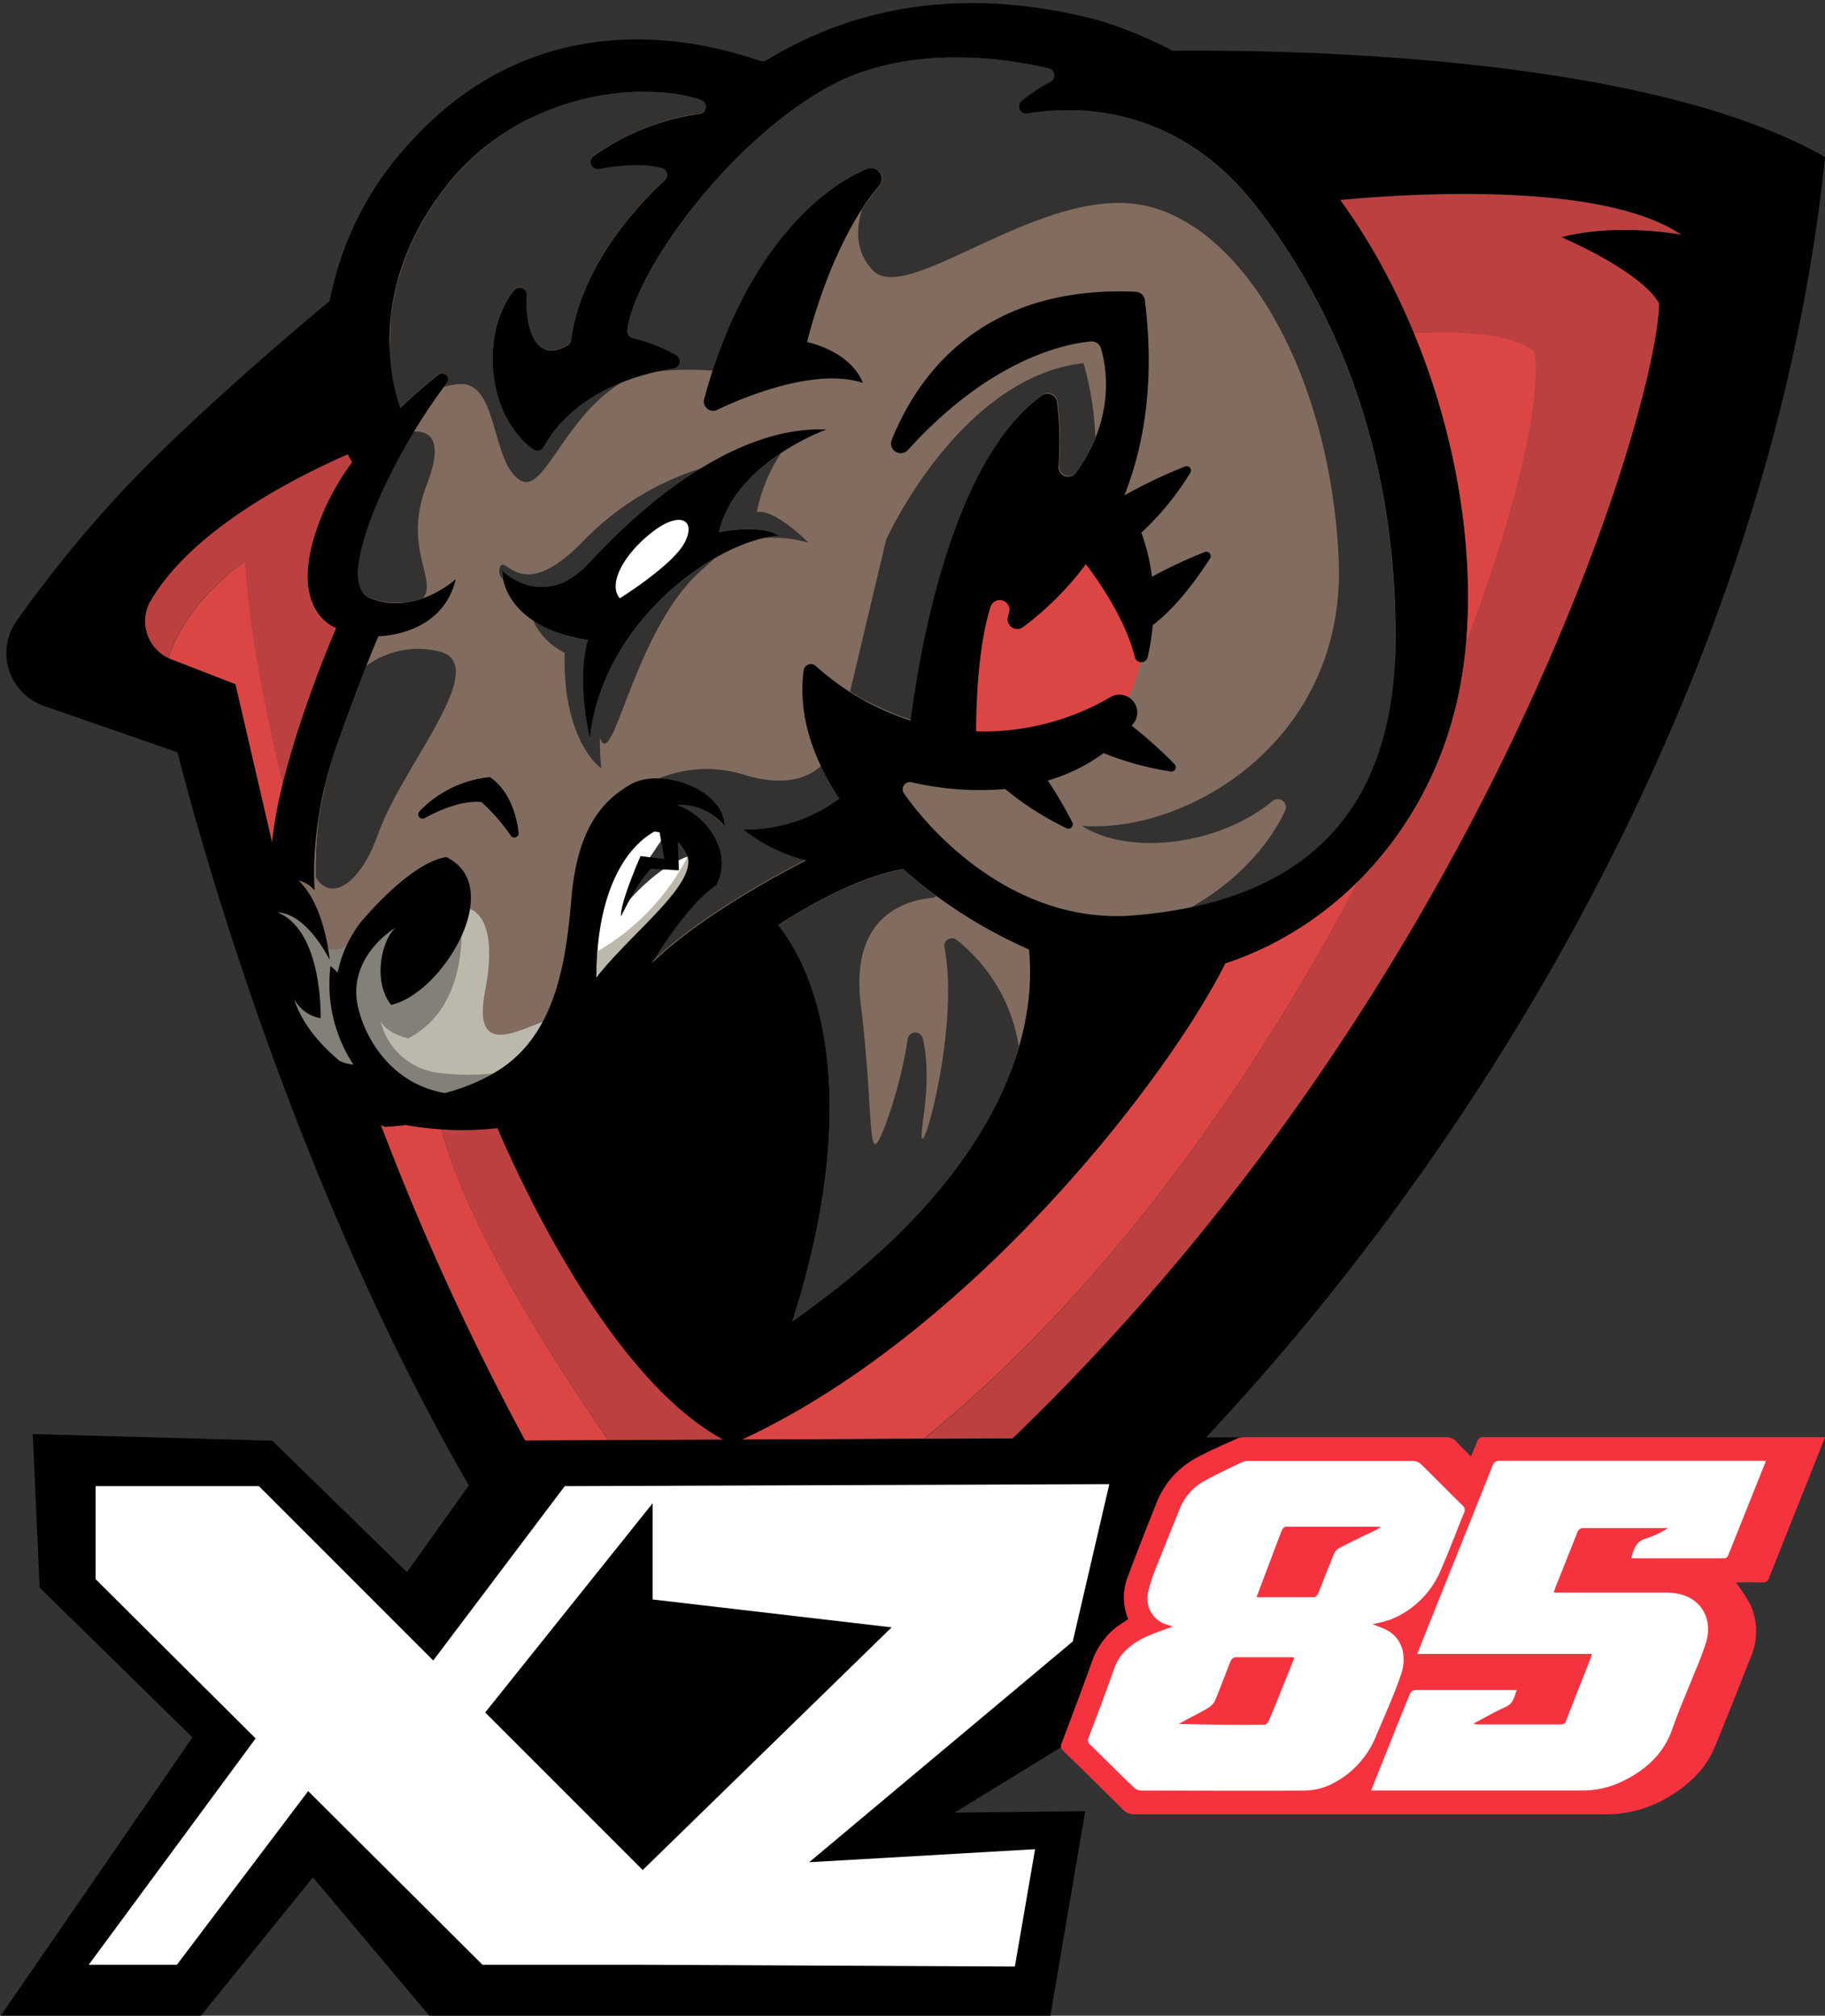 <svg id="Capa_1" data-name="Capa 1" xmlns="http://www.w3.org/2000/svg" viewBox="0 0 307 339"><rect x="0" y="0" width="307" height="339" fill="#333333" stroke="none"/><defs><style>.cls-1{fill:#db4645;}.cls-2{fill:#816c5f;}.cls-3{fill:#333230;}.cls-4{fill:#fff;}.cls-5{fill:#bd4040;}.cls-6{fill:#bcb8ac;}.cls-7{fill:#828078;}.cls-8{fill:#010101;}.cls-9{fill:#f5333f;}</style></defs><title>logo</title><path class="cls-1" d="M187,93.41s15.46,14.55,11.82,25.77-38.5,11.52-38.5,11.52-6.37-7.89-4.25-14.56,4.86-21.22,6.67-22.73S187,93.41,187,93.41Z"/><path class="cls-2" d="M228.18,51.57c-7.88-16.22-31.23-41.23-52-45.63s-48.82,10-48.82,10L110.24,11.4C88.42,11.14,71.24,26,66,34.89s-4.45,26.88-4.45,34.16,0,6.67-2.83,22,1.22,12.73,1.22,12.73L43.55,157.38s2.83,17.18,10.1,24.05S87,186.89,87,186.89s5.82,8.17,12.83,17.68c-3.39-8.55-7.57-19-7.57-19,0-.3,18.09-21.12,22.43-23.75a31.11,31.11,0,0,1,8.49-3.53s7.28,26.57-3.94,43.65c-5.41,8.24-9.1,11.81-11.48,13.25,7.48,9.85,14.43,18.47,15.82,18.38,3.24-.2,23.25-8.08,33-16.57s37.39-54.17,41.43-56,25.27-7.27,35.78-27.28S236.06,67.79,228.18,51.57Zm-47.8,74.88c-17.79,9.3-21.63-3.84-21.63-3.84s3.24-22.43,6.88-27.89,12.12-7.88,13.94-7.88,11.32,9.7,11.32,9.7S198.17,117.15,180.38,126.45Z"/><path class="cls-2" d="M228.18,51.57c-7.88-16.22-31.23-41.23-52-45.63s-48.82,10-48.82,10L110.24,11.4C88.42,11.14,71.24,26,66,34.89s-4.45,26.88-4.45,34.16,0,6.67-2.83,22,1.22,12.73,1.22,12.73L43.55,157.38s2.83,17.18,10.1,24.05S87,186.89,87,186.89s5.82,8.17,12.83,17.68c-3.39-8.55-7.57-19-7.57-19,0-.3,18.09-21.12,22.43-23.75a31.11,31.11,0,0,1,8.49-3.53s7.28,26.57-3.94,43.65c-5.41,8.24-9.1,11.81-11.48,13.25,7.48,9.85,14.43,18.47,15.82,18.38,3.24-.2,23.25-8.08,33-16.57s37.39-54.17,41.43-56,25.27-7.27,35.78-27.28S236.06,67.79,228.18,51.57Zm-47.8,74.88c-17.79,9.3-21.63-3.84-21.63-3.84s3.24-22.43,6.88-27.89,12.12-7.88,13.94-7.88,11.32,9.7,11.32,9.7S198.17,117.15,180.38,126.45Z"/><path class="cls-3" d="M84.52,96s7,7,14.68-1.4a91.88,91.88,0,0,1,18.7-15.82A47.17,47.17,0,0,0,98.12,91c-10.61,10.91-13,2.12-14,4.35a1.85,1.85,0,0,0,.46,2.06A6.32,6.32,0,0,1,84.52,96Z"/><path class="cls-3" d="M109.68,89.5c-4.78,3.72-7.51,8.76-5.42,11.14,0,0,8.87-5.53,10.91-9.36S114.45,85.79,109.68,89.5Z"/><path class="cls-3" d="M99.23,124.23s-2.32-9.37-.35-16.58a22.41,22.41,0,0,1-9.18-3.28A11.08,11.08,0,0,0,95,109.78c-.41,12.73,4.54,18.39,6.16,19.4a33.84,33.84,0,0,1-.23-5.1,3.62,3.62,0,0,0,.13.35c2.12,4.75,5.73-18.24,16.57-28.19.85-.78,1.73-1.57,2.57-2.32C110.84,99.33,100.71,110.15,99.23,124.23Z"/><path class="cls-3" d="M127.32,86.13a27.2,27.2,0,0,1,4.07-9.92c-4.29,2.84-9,7.24-10.46,13.33,0,0,6.8-1.59,10.13.58a15.44,15.44,0,0,0-2.61.39,20.53,20.53,0,0,1,7.56.77S130.36,85.52,127.32,86.13Z"/><path class="cls-4" d="M115.17,91.28c2-3.82-.72-5.49-5.49-1.78s-7.51,8.76-5.42,11.14C104.26,100.64,113.13,95.11,115.17,91.28Z"/><path class="cls-1" d="M246.57,108.38C248,92.71,245.13,73.67,237.81,56c6.32-.37,16.45-.34,20.39,3.2C259.34,67.19,255.29,85.57,246.57,108.38Z"/><path class="cls-1" d="M102.28,242.21c-21.35-31.08-26.66-46.66-28-52.28-2.37-.17-4.43-.46-6-.72-1.15.12-2.32.23-3.55.3l-.7-.31a444.73,444.73,0,0,0,24.27,53.07Z"/><path class="cls-1" d="M28.33,110.68l.52.23,10.75,4.17,6.17,26.66a71.14,71.14,0,0,1,1.81-9.94c-2.38-10.07-5.86-26.43-6.26-37.48C33.07,100.3,29.7,106.56,28.33,110.68Z"/><path class="cls-1" d="M228.56,148.09A56.75,56.75,0,0,1,206.11,162c-9.78,19.6-43,62.32-81.3,80.09l30.58-.13C186.32,216.87,211.07,181.41,228.56,148.09Z"/><path class="cls-5" d="M262.74,39.89S275.93,45.5,279.11,51c-.25,17.77-29.22,114.42-108.77,191l-15,.07c30.93-25.11,55.68-60.57,73.17-93.89a62.64,62.64,0,0,0,17.66-36.49c.14-1.06.25-2.13.35-3.22,8.72-22.81,12.77-41.19,11.63-49.23-3.94-3.54-14.07-3.57-20.39-3.2a109.93,109.93,0,0,0-12.38-22.38c11.32-1.06,44.16-3.22,57.47,5.87C270.32,37.47,262.74,39.89,262.74,39.89Z"/><path class="cls-5" d="M83.69,189.72a49.15,49.15,0,0,1-9.39.21c1.32,5.62,6.63,21.2,28,52.28l19.43-.09C102.79,232,87.67,199,83.69,189.72Z"/><path class="cls-5" d="M25.29,101.08a6.89,6.89,0,0,0,3,9.6c1.37-4.12,4.74-10.38,13-16.36.4,11.05,3.88,27.41,6.26,37.48a189,189,0,0,1,9-26.17s-9.19-3-2.12-19.6a43.09,43.09,0,0,1,4.78-8.28c-.24-.44-.48-.9-.71-1.36C49.8,80.19,32.32,89,25.29,101.08Z"/><path class="cls-6" d="M79.06,152.83c-1.07,6.87-7.7,15-13.28,16.17-3.08-3.94-1.67-10.77.76-13-4.35,2.83-7.13,7.18-6.52,12.08s4.77,14,14.8,15.73a32.81,32.81,0,0,0,7.84-3.1,21.12,21.12,0,0,0,8.62-8.84c-4.72,1.7-11.74,5.7-9.69-5.11C83.5,156.8,81.11,153.73,79.06,152.83Z"/><path class="cls-7" d="M56.81,163.55A17.26,17.26,0,0,1,58.35,159a3.78,3.78,0,0,1-3.15.54c.18,1.12.25,1.85.25,1.85s-3.72-7.73-8.8-8c7.73,3.11,7.28,17.82,7.28,17.82A6.38,6.38,0,0,1,49.46,168c1.32,4.23,4.5,7.78,7.67,10.44a7.28,7.28,0,0,0,2.33.62,24.59,24.59,0,0,1-3.86-16.6Z"/><path class="cls-7" d="M74.32,180.49A11.45,11.45,0,0,1,64,171.63s.61,2,4.7,3c7.09-3.78,8.81-11.31,8.94-17.29-2.48,5.51-7.5,10.7-11.87,11.63-3.08-3.94-1.67-10.77.76-13-4.35,2.83-7.13,7.18-6.52,12.08s4.77,14,14.8,15.73a32.81,32.81,0,0,0,7.84-3.1l.26-.16A38.24,38.24,0,0,1,74.32,180.49Z"/><path class="cls-3" d="M58.4,120.58,57.88,122c-.09.22-.16.44-.25.67L56.78,125q-.3.84-.57,1.68c-.05.14-.1.28-.14.42q-.26.77-.48,1.53l0,.12q-.24.79-.45,1.59c0,.13-.07.27-.11.41-.12.45-.23.9-.34,1.34a1.89,1.89,0,0,0,0,.23c-.12.5-.23,1-.34,1.47,0,.13-.05.27-.08.4l-.24,1.2a2.56,2.56,0,0,1-.05.27c-.08.46-.16.91-.23,1.35l-.06.37c-.06.36-.11.72-.16,1.07,0,.09,0,.19,0,.28-.06.42-.11.84-.16,1.24l0,.29c0,.34-.07.67-.1,1l0,.25c0,.38-.06.75-.09,1.1,0,.08,0,.15,0,.22,0,.31,0,.61,0,.91a1.09,1.09,0,0,0,0,.18c0,.34,0,.67-.05,1V145c0,.3,0,.59,0,.86v.1c0,.6,0,1.14,0,1.61,2.38,3.93,7.29,1.7,10.55-7.5,4.1-11.52,19.71-28.8,9.71-30.62A14.69,14.69,0,0,0,61.61,112a2,2,0,0,0-.08.22c-.12.3-.24.6-.36.93s-.16.4-.23.6-.19.5-.3.77-.16.45-.25.67-.22.58-.33.89l-.27.73c-.12.32-.25.65-.37,1l-.3.8q-.19.56-.42,1.14C58.6,120,58.51,120.3,58.4,120.58Z"/><path class="cls-3" d="M105.58,55.5a1.22,1.22,0,0,0,1,1.35,27.66,27.66,0,0,1,7.18,2.83,1.22,1.22,0,0,1-.39,2.28c-.8.12-1.71.29-2.68.5a53.41,53.41,0,0,1,9.25-.13h0a74.35,74.35,0,0,1,9.57-19.59c.09-.13.18-.27.28-.4.42-.59.85-1.16,1.29-1.72l.46-.6c.4-.5.81-1,1.22-1.46.2-.23.4-.47.6-.69.38-.43.76-.84,1.15-1.24s.48-.5.72-.74.73-.72,1.09-1.06l.84-.75c.34-.3.68-.6,1-.88s.62-.5.94-.74.64-.5,1-.73.71-.49,1.06-.72.58-.4.87-.58.84-.49,1.26-.72l.7-.4c.66-.34,1.32-.65,2-.93a1.79,1.79,0,0,1,2,2.81c-.53.63-1.05,1.29-1.55,2v0c-.5.68-1,1.38-1.44,2.09-.94,3-1.23,7.07,1.89,10.24,5.84,5.9,28.28-14.41,45.4-11s31.53,28.88,32.9,59.5-25.62,46.24-43.2,44.87c7.91,5.06,23,3.35,32.08-4.18a1.37,1.37,0,0,1,2.12,1.62c-2.93,6.28-8.67,12.25-15.85,16.27h0l1.55-.34.24-.06,1.46-.37.28-.07,1.46-.41.13,0c.76-.23,1.51-.48,2.26-.74l.16-.05c.75-.27,1.49-.55,2.22-.85l.1,0h0l1.21-.52.38-.17.1,0,1.09-.52.5-.25.08,0,1-.54.6-.34c.33-.18.66-.37,1-.57l.13-.08.45-.28c.54-.35,1.07-.7,1.6-1.07h0c.52-.37,1-.75,1.55-1.15l.68-.54.74-.64.68-.61c.24-.21.47-.44.7-.66s.17-.18.26-.26l.42-.42.65-.68.45-.52c.08-.09.16-.17.23-.26s.4-.45.59-.68l.17-.22.59-.75c.15-.2.3-.38.44-.58s.36-.52.54-.78.39-.54.57-.82L228,135l.57-.95a1.74,1.74,0,0,0,.11-.18l.42-.76c.2-.37.4-.74.59-1.11l.39-.82c.08-.16.15-.32.22-.48s.21-.46.32-.7.24-.55.35-.84.15-.38.22-.57l.3-.76c.09-.26.19-.52.29-.78.21-.61.4-1.22.59-1.85,0-.13.09-.25.12-.38.16-.54.3-1.11.45-1.67.05-.22.12-.44.17-.66s.11-.51.17-.76c.12-.56.25-1.13.36-1.71.06-.32.11-.64.17-1,.09-.54.18-1.08.26-1.64,0-.34.1-.69.14-1,.07-.56.14-1.13.19-1.71,0-.36.08-.71.11-1.07,0-.63.09-1.28.13-1.94,0-.31,0-.63,0-1,.05-1,.07-2,.08-3,.2-35.16-12.63-59.49-24.08-73.74-10.53-13.12-24.78-17-37.86-14.8a1.21,1.21,0,0,1-1-2.11,26,26,0,0,1,4.94-3.24,1.21,1.21,0,0,0-.28-2.26c-6.94-1.63-23.56-4.31-37,3.08C122.69,23.78,106.86,45.52,105.58,55.5Z"/><path class="cls-3" d="M65.53,57.74c0,.49,0,1,0,1.43a.86.86,0,0,1,0,.16c0,1,.14,1.9.25,2.76a32.72,32.72,0,0,0,1.5,6.51c2.22-2.13,4.44-4,6.45-5.61a1,1,0,0,1,1.61.81,1,1,0,0,1,0,.17.45.45,0,0,1,0,.11,1.05,1.05,0,0,1-.15.3l-.52.69a10.76,10.76,0,0,1,2.93-.47c6.17-.1,5.06,13.24,9.91,16.17,4,2.45,7.33-10.61,17.08-16.45-.59.24-1.19.49-1.79.77l-.07,0a28.93,28.93,0,0,0-5.25,3.16l-.37.3c-.4.32-.79.65-1.18,1l-.49.47c-.34.32-.67.65-1,1-.16.18-.33.36-.49.55-.32.37-.63.76-.92,1.16l-.41.54a22,22,0,0,0-1.19,1.87,1.2,1.2,0,0,1-1.75.39,13.85,13.85,0,0,1-1.32-1.11c-.14-.13-.26-.27-.4-.41s-.52-.55-.77-.85-.28-.36-.42-.54-.42-.56-.61-.85-.27-.41-.4-.62-.34-.58-.5-.88l-.34-.68c-.15-.3-.28-.61-.41-.93s-.2-.47-.29-.71-.23-.66-.33-1-.16-.47-.22-.71c-.11-.4-.2-.8-.29-1.2,0-.18-.09-.36-.13-.55h0c-.1-.2-.2-.4-.31-.59.11.19.21.39.31.59-1.06-5.61,0-11.71,3.2-15.71a1.21,1.21,0,0,1,2.15.87c-.34,5,1.31,11.68,6.85,8.38a1.22,1.22,0,0,0,.6-.9c1.33-10.07,8.13-19.8,15.75-26.87a1.21,1.21,0,0,0-.53-2.07c-3.17-.81-7.28-.4-10.49.17a1.21,1.21,0,0,1-.91-2.19,40.23,40.23,0,0,1,17.8-7.06,1.22,1.22,0,0,0,.24-2.36A33.09,33.09,0,0,0,105,15.55h0c-.6,0-1.21.11-1.82.19l-.21,0c-.53.07-1,.15-1.58.24l-.38.06c-.54.1-1.09.2-1.64.32l-.18,0c-.62.14-1.25.29-1.88.46l-.24.06-1.59.46-.46.15c-.5.16-1,.34-1.52.52l-.34.12c-.62.23-1.23.48-1.85.74L91,19c-.51.22-1,.46-1.54.71L89,20c-.46.23-.92.48-1.39.73l-.44.24c-.59.33-1.19.68-1.77,1.05l-.24.16c-.5.32-1,.66-1.5,1l-.51.37c-.43.31-.85.63-1.26,1l-.48.38c-.55.45-1.11.92-1.65,1.41l-.14.13c-.49.45-1,.92-1.45,1.4l-.47.49c-.38.4-.75.8-1.12,1.22-.15.17-.31.34-.45.52q-.75.87-1.47,1.8c-.51.67-1,1.33-1.43,2-.13.19-.26.37-.38.56-.35.52-.69,1-1,1.56-.1.15-.19.3-.28.45-.39.65-.75,1.29-1.1,1.93-.08.14-.15.29-.22.44-.27.51-.52,1-.76,1.52-.09.18-.18.37-.26.55-.28.6-.54,1.21-.78,1.81l0,.07c-.25.62-.48,1.24-.69,1.85-.06.17-.11.34-.17.51q-.24.72-.45,1.44L67,47c-.16.59-.31,1.18-.44,1.76,0,.11-.05.22-.08.33-.1.48-.2,1-.28,1.44,0,.14-.06.28-.08.42-.19,1.15-.33,2.26-.42,3.32,0,.11,0,.22,0,.32,0,.47-.06.94-.08,1.39a1.34,1.34,0,0,1,0,.2c0,.53,0,1,0,1.56Z"/><path class="cls-3" d="M133.29,222.26c1.07-.76,2.11-1.51,3.13-2.26l.7-.51.07-.06c1-.72,1.91-1.43,2.82-2.15.13-.09.25-.19.37-.29.85-.67,1.67-1.33,2.48-2l.57-.48c.87-.72,1.71-1.43,2.53-2.15l.49-.44c.6-.52,1.17-1,1.74-1.57l.36-.32.43-.4c.76-.7,1.48-1.4,2.19-2.1.18-.18.36-.35.53-.53.63-.63,1.25-1.25,1.84-1.87l.28-.29.56-.61c.44-.48.88-1,1.31-1.43.18-.19.35-.39.53-.59v0c.58-.65,1.15-1.31,1.69-1.95l.29-.36.45-.56.9-1.12.51-.65c.47-.61.93-1.22,1.37-1.82l.45-.64c.32-.44.63-.89.93-1.33l.49-.72c.37-.56.73-1.11,1.08-1.66.17-.27.33-.54.49-.81l.35-.58.29-.49c.21-.36.42-.71.62-1.07l.67-1.22.5-.95.21-.43.18-.35c.28-.56.54-1.11.79-1.66l.27-.58c.16-.37.32-.72.47-1.08.05-.11.09-.22.14-.34.29-.7.56-1.39.82-2.07l0-.09.06-.16c.22-.6.42-1.19.61-1.77h0c.19-.58.36-1.16.53-1.72a28.35,28.35,0,0,0-10.51-18,1.28,1.28,0,0,0-2,1.26c2.91,14.82-5.43,41.72-3.56,28.82.93-6.43.57-10.71-.08-13.46a1.29,1.29,0,0,0-2.53.09,75,75,0,0,1-3.66,14.18c-3.43,9.09-1.82-.21-4.24-20C143,154.37,151.9,151.48,156.76,151a1.26,1.26,0,0,0,.73-.32h0c-1.92-1.41-3.79-2.9-5.56-4.46-6.62,1.14-14.16,5-21,9.4C140.15,167.32,143.53,190.38,133.29,222.26Z"/><path class="cls-3" d="M125,139.49a26.22,26.22,0,0,0,16.25-5.26c-.29-.44-.58-.88-.85-1.32h0l-.08-.13h0c-.38-.62-.73-1.23-1.08-1.85a2.12,2.12,0,0,0-.11-.21c-.34-.63-.67-1.27-1-1.91-2.32,2.08-6.2,3.48-12.67,1.58a21.11,21.11,0,0,0-14.59.52,14.76,14.76,0,0,1,6.54,1.85h0l.13.07h0c.26.15.51.3.75.47h0c.23.15.45.32.67.49h0l.13.11h0c.22.17.43.36.62.54h0a5.89,5.89,0,0,1,.54.58h0l0,0a7.34,7.34,0,0,1,.55.73h0c.13.21.25.43.36.65h0l0,.05a5.6,5.6,0,0,1,.33.8h0a5.47,5.47,0,0,1,.16.7h0s0,.06,0,.1a5.55,5.55,0,0,1,.07.82,9.64,9.64,0,0,0-8-3.57c4.63,1.57,9.54,7.65,6.67,13.45-3.73,2.58-7.54,7.83-10.91,13.2,9.45-9.17,26-17.29,26-17.29A28.36,28.36,0,0,1,125,139.49Z"/><path class="cls-3" d="M143,116.3c.72.46,1.47.9,2.23,1.33l.26.14.08,0q1,.54,2,1l.28.14.28.13c.63.3,1.27.57,1.92.84l.37.15.27.11c.84.33,1.71.65,2.59.93,1.2-9.63,6.44-43.42,22.06-54.68a1.63,1.63,0,0,1,2.56,1.16,53.25,53.25,0,0,1,.25,10.65,1.64,1.64,0,0,0,3,1.11c.37-.53.72-1.05,1-1.57.17-.28.32-.55.48-.82s.26-.44.38-.67.39-.73.56-1.1l.05-.09.09-.19c.2-.43.39-.86.56-1.28a53.9,53.9,0,0,0-2-12.53c-20.92,2.42-33.2,29.71-33.2,29.71Z"/><path class="cls-3" d="M60.27,97.19c0,.09,0,.18,0,.27s.05.32.08.48a1.55,1.55,0,0,0,0,.21,3.74,3.74,0,0,0,.17.62v0a3.56,3.56,0,0,0,.24.52l.1.15a3.46,3.46,0,0,0,.22.31l.13.14a2.26,2.26,0,0,0,.29.25.69.69,0,0,0,.13.11,2.54,2.54,0,0,0,.49.26,13.35,13.35,0,0,0,1.35.45l.45.1c.3.07.59.13.88.17s.34,0,.51.06l.78.06h.53c.25,0,.49,0,.73,0l.52,0c.23,0,.46-.06.69-.09l.49-.08.67-.16.45-.11c.34-.1.68-.21,1-.33,2.5-3.07-3.5-8.42.6-19,3.07-7.89.32-9.14-2.22-9h0c-.89,1.46-1.74,3-2.55,4.46l-.06.12c-.19.35-.38.7-.56,1.06l-.06.11c-.57,1.1-1.12,2.21-1.63,3.3l0,0-.43.94-.15.32c-.13.28-.25.57-.38.86l-.15.35c-.12.29-.25.57-.36.85a1.67,1.67,0,0,0-.08.2c-.23.54-.44,1.07-.64,1.6-.06.15-.12.3-.17.45l-.24.66c-.06.18-.13.35-.19.52l-.21.62-.18.56c-.06.19-.12.37-.17.56s-.15.51-.22.76-.12.41-.17.61l-.18.71c0,.15-.06.29-.1.43l-.12.6c0,.14-.05.28-.08.41s-.07.41-.1.6,0,.24,0,.35q-.06.45-.09.87v.12c0,.25,0,.49,0,.73v.27C60.25,96.85,60.26,97,60.27,97.19Z"/><path class="cls-4" d="M115.47,143.58a7,7,0,0,0-1.45-2l.17,4.78-4.7-.25s-2,1.77-5,8c-.15-2.32,3.29-10.1,3.29-10.1l4,.5L111,140a7.38,7.38,0,0,0-.91-.13c-4.8,2.67-9.36,9.83-9.71,22.78a14.69,14.69,0,0,1-.07,1.84C106.18,156.82,117.86,148.36,115.47,143.58Z"/><path class="cls-3" d="M112.87,139.08s-6.67,9-8.28,13.75c7.78-9.4,13.44-9.3,13.44-9.3l-5.16-4.45"/><path class="cls-6" d="M115.67,144.08A39,39,0,0,1,100.48,160c-.07.84-.11,1.71-.14,2.6a14.69,14.69,0,0,1-.07,1.84C106,157.08,117.08,148.93,115.67,144.08Z"/><path class="cls-8" d="M120.93,89.54C123.66,77.72,139,72.24,139,72.24c-16.08-.7-32.16,14-39.84,22.37S84.52,96,84.52,96c-.11,3.13,2.61,9.83,14.36,11.64-2,7.21.35,16.58.35,16.58,2.12-20.11,21.88-33.6,31.83-34.11C127.73,88,120.93,89.54,120.93,89.54Zm-5.76,1.74c-2,3.83-10.91,9.36-10.91,9.36-2.09-2.38.64-7.42,5.42-11.14S117.22,87.46,115.17,91.28ZM70.53,136.5a18.79,18.79,0,0,1,11.92-5.8c3.33,2.38,4.44,6.41,4.79,9.35a.72.72,0,0,1-1.32.48A32.1,32.1,0,0,0,81,134.89c-3.31-.3-7.07,1.33-9.62,2.73A.72.72,0,0,1,70.53,136.5Zm47.92-69.35C124,46.46,135,33,145.92,28.38a1.79,1.79,0,0,1,2,2.81c-8.28,9.72-12.15,26.34-12.15,26.34s7.18,1.41,9.4,6.87c-7.73-2.55-19.21,2-24.59,4.56A1.56,1.56,0,0,1,118.45,67.15Zm90.87,174.59-6.43,0C256.81,184.2,298.94,105.16,307,26.4,277,9.29,217.32,8.34,197.23,8.53a72,72,0,0,0-12.61-5.17C160.06-3,142,2.22,128.91,10.14a1.16,1.16,0,0,1-1,.11C109,3.78,86.23,4.56,68.61,24.38A54,54,0,0,0,55.47,50.6C48.62,56.31,32.34,70.17,21.11,82A213.47,213.47,0,0,0,2.82,104.38,9.41,9.41,0,0,0,7.4,118.73l22.46,7.79c3.31,13,19.07,71.36,49,123.3L68.46,264.4,45.79,242.29,5.51,241.17,6.67,267l25.7,25.19L.12,339l33.28.2h.24l19-23.46L72.21,339H176.69l5.87-34.4-22,.25L179,293.54Zm-184-140.66C32.32,89,49.8,80.19,58.53,76.39c.23.46.47.92.71,1.36A43.09,43.09,0,0,0,54.46,86c-7.07,16.57,2.12,19.6,2.12,19.6s-9.39,21.46-10.81,36.11L39.6,115.08l-10.75-4.17A6.89,6.89,0,0,1,25.29,101.08ZM66.54,156c-2.43,2.22-3.84,9.05-.76,13,8.54-1.82,19.55-19.86,9.3-24.86-6.32,1-14.51,11.11-14.51,11.11a20.59,20.59,0,0,0-3.76,8.3l-1.21-1.1a24.59,24.59,0,0,0,3.86,16.6,7.28,7.28,0,0,1-2.33-.62c-3.17-2.66-6.35-6.21-7.67-10.44a6.38,6.38,0,0,0,4.47,3.26s.45-14.71-7.28-17.82c5.08.23,8.8,8,8.8,8s-.74-9.07-5.23-13.36a5.37,5.37,0,0,1,2.72,1.67S51.83,138.78,56.78,125,63.66,107,63.66,107s10.76,0,13-9.6c0,0-6.75,6.29-14.48,3.18C56,98,65.65,76.84,75.19,64.38A1,1,0,0,0,73.78,63c-2,1.6-4.23,3.48-6.45,5.61-1.4-3.95-5.69-19.7,7.29-36.74,12.77-16.77,33.77-18.33,43.3-15.07a1.22,1.22,0,0,1-.24,2.36,40.23,40.23,0,0,0-17.8,7.06,1.21,1.21,0,0,0,.91,2.19c3.21-.57,7.32-1,10.49-.17a1.21,1.21,0,0,1,.53,2.07c-7.62,7.07-14.42,16.8-15.75,26.87a1.22,1.22,0,0,1-.6.9c-5.54,3.3-7.19-3.42-6.85-8.38a1.21,1.21,0,0,0-2.15-.87c-5.7,7.13-4.63,20.95,3.23,26.74a1.2,1.2,0,0,0,1.75-.39c5.27-9.43,16.18-12.33,21.9-13.21a1.22,1.22,0,0,0,.39-2.28,27.66,27.66,0,0,0-7.18-2.83,1.22,1.22,0,0,1-1-1.35c1.28-10,17.11-31.72,33.87-40.92,13.46-7.39,30.08-4.71,37-3.08a1.21,1.21,0,0,1,.28,2.26A26,26,0,0,0,171.81,17a1.21,1.21,0,0,0,1,2.11c13.08-2.19,27.33,1.68,37.86,14.8,11.45,14.25,24.28,38.58,24.08,73.74s-22.44,44.47-43.86,46.29c-19.12,1.62-33.2-12.48-38.82-20.49a1.22,1.22,0,0,1,1.27-1.89,51,51,0,0,0,15.76,1.14,50.56,50.56,0,0,0,10.26,6.57.73.73,0,0,0,1-1,66.6,66.6,0,0,0-4.11-7,29.89,29.89,0,0,0,9.4-4.61,51.06,51.06,0,0,0,11.29,3.09.73.73,0,0,0,.66-1.21,75,75,0,0,0-7.23-6.49c.15-.19.31-.38.45-.58a3,3,0,0,0-3.86-4.32A42.38,42.38,0,0,1,164.2,123c0-4.24.29-14.18,2.41-20.91a1.63,1.63,0,0,1,3.13.93l-.18.68a1.63,1.63,0,0,0,2.54,1.76,51.78,51.78,0,0,0,10.57-10.58c2.49,3.29,6.69,9.48,8.24,15.63a1.1,1.1,0,0,0,2.15,0,40.75,40.75,0,0,0,.86-5.38c1.72-1.29,5.31-4.47,9.63-11.21a.73.73,0,0,0-.85-1.09A80,80,0,0,0,193.78,97,34.36,34.36,0,0,0,192,89.58a47.35,47.35,0,0,0,8.22-10.06.72.72,0,0,0-.84-1.08,86.47,86.47,0,0,0-10.24,4.87c3.39-8.53,5.12-19.31,3.45-32.82a1.62,1.62,0,0,0-1.53-1.42C164.48,47.89,154,64,150,74a1.63,1.63,0,0,0,2.74,1.67c14.09-15.55,26.8-17.89,30.77-18.24a1.63,1.63,0,0,1,1.7,1.18c.91,3.09,2.46,11.58-4.14,20.81a1.64,1.64,0,0,1-3-1.11,53.25,53.25,0,0,0-.25-10.65,1.63,1.63,0,0,0-2.56-1.16c-15.62,11.26-20.86,45.05-22.06,54.68a43.55,43.55,0,0,1-16-9.2,1.22,1.22,0,0,0-2,.72c-1,7.32,1.43,14.74,6,21.58A26.22,26.22,0,0,1,125,139.49a28.36,28.36,0,0,0,10.62,5.23s-16.55,8.12-26,17.29c3.37-5.37,7.18-10.62,10.91-13.2,2.87-5.8-2-11.88-6.67-13.45a9.64,9.64,0,0,1,8,3.57c0-6.06-10.49-10-15.79-7s-9,8.26-9.93,19-2.58,23.88-13.49,29.79a32.81,32.81,0,0,1-7.84,3.1c-10-1.74-14.21-10.94-14.8-15.73S62.19,158.84,66.54,156Zm64.38-.43c6.85-4.4,14.39-8.26,21-9.4a82.28,82.28,0,0,0,21.17,13.51c1.09,10.4-1.2,35.51-39.81,62.57C143.53,190.38,140.15,167.32,130.92,155.58Zm-21.43-9.47,4.7.25-.17-4.78a7,7,0,0,1,1.45,2c2.39,4.78-9.29,13.24-15.2,20.89a14.69,14.69,0,0,0,.07-1.84c.35-12.95,4.91-20.11,9.71-22.78a7.38,7.38,0,0,1,.91.13l.8,4.51-4-.5s-3.44,7.78-3.29,10.1C107.52,147.88,109.49,146.11,109.49,146.11ZM88.34,242.27A444.73,444.73,0,0,1,64.07,189.2l.7.31c1.23-.07,2.4-.18,3.55-.3a54.15,54.15,0,0,0,15.37.51c4,9.32,19.1,42.23,38,52.4Zm82-.36-45.53.2c38.35-17.77,71.52-60.49,81.3-80.09,18.48-6,36.53-23.56,40.11-50.42,3.06-23-3.68-54.39-20.79-78,11.32-1.06,44.16-3.22,57.47,5.87-12.58-2-20.16.45-20.16.45S275.93,45.5,279.11,51C278.86,68.73,249.89,165.38,170.34,241.91Z"/><path class="cls-4" d="M186.61,249.6,95,249.94,72.88,279.26,43.56,249.94H16.08v15.64L43,292.37,14.93,330.43H29.76l22.08-29.2,29.32,29.2h26l63.56.3L174.12,311l-38,2.19,44.34-37.13Zm-78.49,64.9L81.62,288l28.17-35.19V269l40.2,4.69Z"/><path class="cls-9" d="M189.78,272.3a9.61,9.61,0,0,1,0-7.3c1.55-4.16,3.18-8.27,4.82-12.39a14.62,14.62,0,0,1,6.87-7.54c2.18-1.18,4.48-2.15,6.74-3.18a3.06,3.06,0,0,1,1.25-.18l33.78,0a2.12,2.12,0,0,1,1.75.74c.75.83,1.57,1.6,2.46,2.49.35-.86.7-1.62,1-2.41a1.07,1.07,0,0,1,1.2-.82c4.53,0,9.07,0,13.6,0H307c-.75,1.88-1.42,3.59-2.1,5.3q-3.66,9.18-7.32,18.36a1,1,0,0,1-1.14.77c-1.51-.05-3,0-4.43,0a30.5,30.5,0,0,1,2.46,3.78,10.9,10.9,0,0,1,0,8.86q-2.93,7.51-6,15c-1.64,4-4.69,6.67-8.34,8.75A20.2,20.2,0,0,1,270,305.13q-20.91,0-41.81,0-18.63,0-37.25,0a2.67,2.67,0,0,1-2.08-.83c-3.28-3.29-6.61-6.55-9.95-9.8a1.07,1.07,0,0,1-.32-1.33c1.76-4.66,3.52-9.32,5.2-14a12.39,12.39,0,0,1,5.15-6.3Z"/><path class="cls-4" d="M246,253.16c-2.34-2.3-4.64-4.65-7-6.95a2,2,0,0,0-1.26-.5c-9.21,0-18.43,0-27.65,0a2.53,2.53,0,0,0-1.07.16c-2.18,1.05-4.39,2.06-6.51,3.25a9.3,9.3,0,0,0-4.1,4.74c-1.46,3.61-2.93,7.21-4.34,10.83a22.17,22.17,0,0,0-1,3.41,4.56,4.56,0,0,0,2.49,4.85c.51.24,1.08.38,1.71.6l-.81.3c-1.22.46-2.47.86-3.65,1.42-2.42,1.14-4.44,2.68-5.39,5.37-1.36,3.9-2.84,7.76-4.3,11.62a.93.93,0,0,0,.29,1.18c2.46,2.4,4.89,4.83,7.36,7.21a1.87,1.87,0,0,0,1.18.49c9.19,0,18.38.06,27.57,0a10.51,10.51,0,0,0,4.29-1,15.42,15.42,0,0,0,7.71-8.29c1.45-3.41,3-6.81,4.18-10.3,1-2.94.31-6.38-3.06-7.7l-1.75-.7a21.52,21.52,0,0,0,3-.76,15.34,15.34,0,0,0,8.56-8.52c1.35-3.09,2.52-6.25,3.8-9.37A1,1,0,0,0,246,253.16ZM216.86,281c-1.13,2.79-2.24,5.59-3.4,8.36-.12.3-.49.7-.74.7-4.78.05-9.55,0-14.41-.14l1.51-.82c1.17-.63,2.38-1.22,3.51-1.93a3,3,0,0,0,1.12-1.3c.9-2.16,1.69-4.36,2.57-6.53a1.11,1.11,0,0,1,.79-.63c3.16,0,6.33,0,9.49,0a4.07,4.07,0,0,1,.43.07C217.43,279.54,217.15,280.27,216.86,281Zm14.7-23.74c-2.09,1-4.2,2-6.28,3.1a2,2,0,0,0-.87.95c-.92,2.21-1.76,4.45-2.67,6.67-.11.27-.46.64-.71.64-3.15,0-6.31,0-9.66,0,.95-2.53,1.85-4.91,2.75-7.29.5-1.33,1-2.68,1.52-4,.1-.24.43-.56.65-.56,5.26,0,10.51,0,16,0A7.64,7.64,0,0,1,231.56,257.26Z"/><path class="cls-4" d="M297.07,245.69c-1.19,3-2.33,5.81-3.46,8.65-.94,2.34-1.87,4.69-2.8,7-.16.4-.27.74-.86.74-5.05,0-10.1,0-15.15,0a2.19,2.19,0,0,1-.39-.06c.4-1.48.79-2.83,2.56-3.3a15.14,15.14,0,0,0,3.62-1.72l-.49,0c-4.53,0-9.06,0-13.6,0a1.07,1.07,0,0,0-1.2.8c-1.19,3.06-2.42,6.1-3.64,9.15-.1.24-.16.5-.29.88h5.19c4.47,0,8.95,0,13.42,0a11.83,11.83,0,0,1,2.45.23c3.73.83,5.68,4.14,4.61,8a53.48,53.48,0,0,1-2,5.29c-1.22,3.11-2.6,6.17-3.69,9.33-1.43,4.17-4.34,6.86-8.15,8.77a15.39,15.39,0,0,1-7.12,1.68H230.66c.36-.93.68-1.74,1-2.55,1.83-4.57,3.65-9.15,5.51-13.71a1.11,1.11,0,0,1,.78-.63c5.69,0,11.38,0,17.22,0-.46,1.13-.58,2.26-1.88,2.83-1.8.8-3.5,1.8-5.46,2.83a7.71,7.71,0,0,0,.8.11h13.79c.45,0,.79,0,1-.56,1.39-3.59,2.82-7.18,4.23-10.77a3.13,3.13,0,0,0,.12-.52H238.4c.86-2.14,1.66-4.17,2.47-6.19,3.39-8.46,6.8-16.92,10.17-25.39a1.17,1.17,0,0,1,1.3-.9q22,0,43.92,0Z"/></svg>